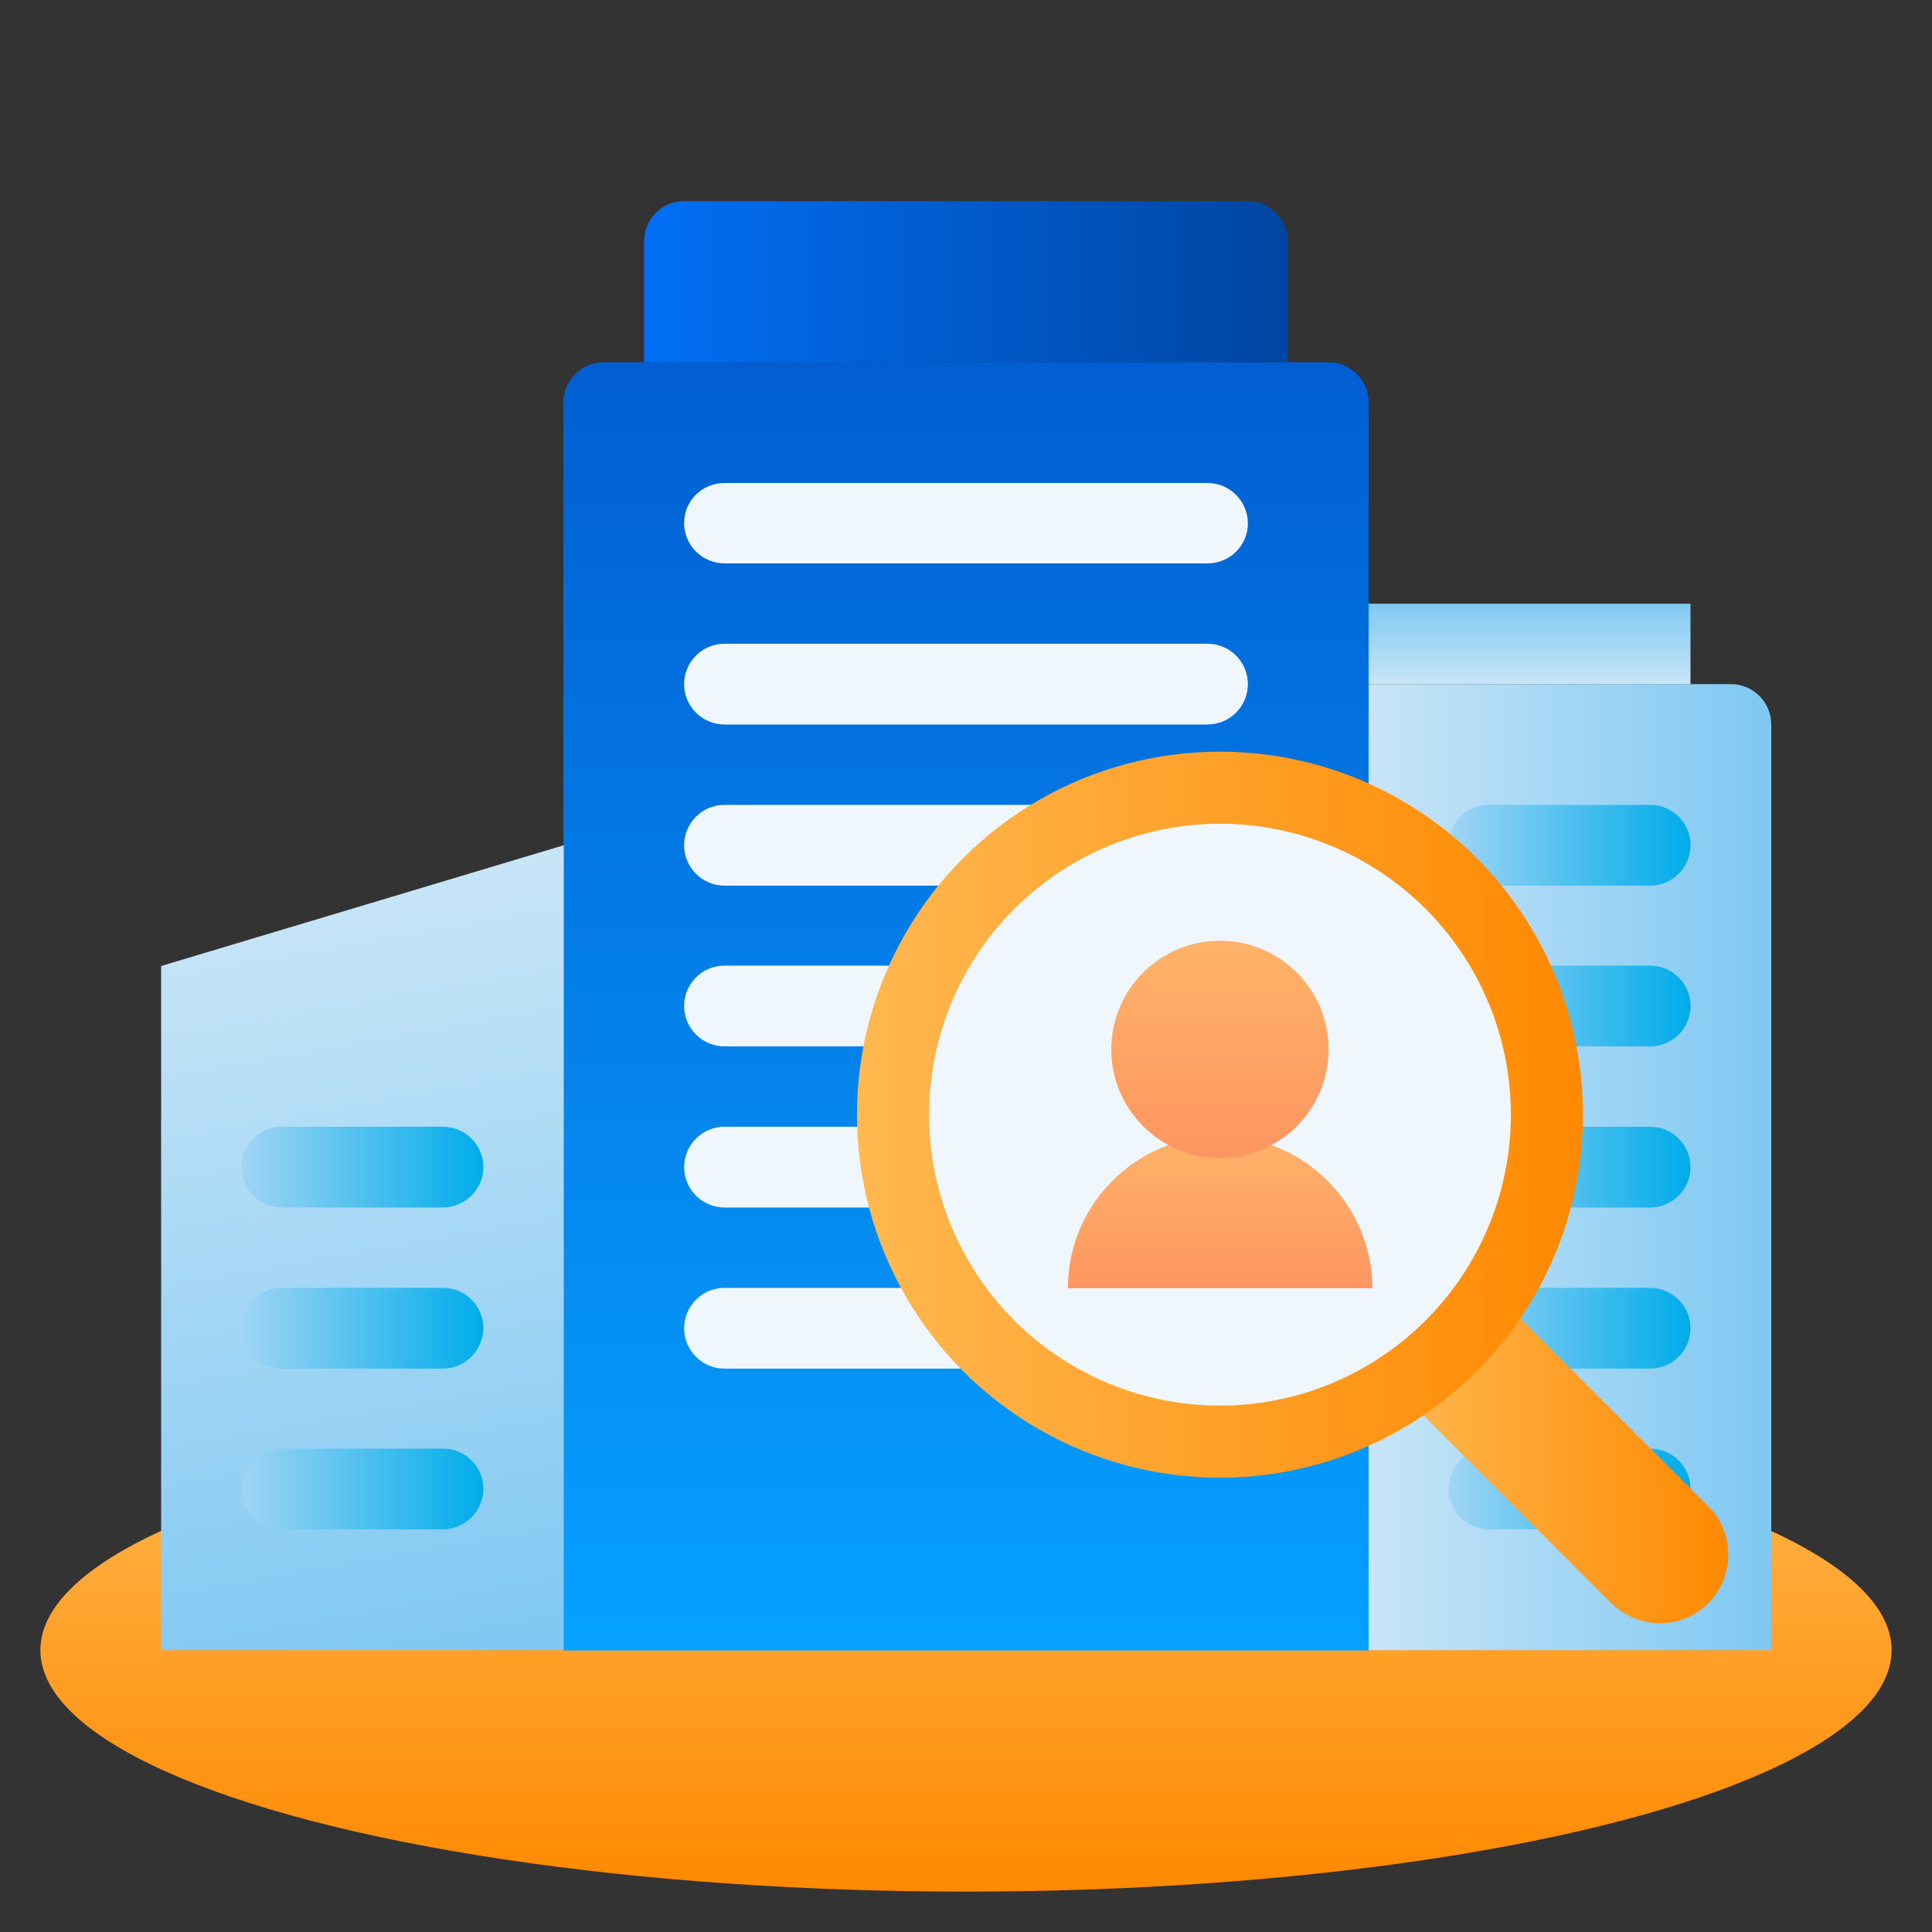 <?xml version="1.0" encoding="utf-8"?>
<!-- Generator: Adobe Illustrator 26.1.0, SVG Export Plug-In . SVG Version: 6.00 Build 0)  -->
<svg version="1.1" id="Layer_1" xmlns="http://www.w3.org/2000/svg" xmlns:xlink="http://www.w3.org/1999/xlink" x="0px" y="0px"
	 viewBox="0 0 512 512" style="enable-background:new 0 0 512 512;" xml:space="preserve">
<rect x="0" y="0" width="512" height="512" fill="#333333" stroke="none"/>
<style type="text/css">
	.st0{fill:url(#SVGID_1_);}
	.st1{fill:url(#SVGID_00000132056995183917067720000016829581425386960277_);}
	.st2{fill:url(#SVGID_00000150809340593726449450000003709940024473752225_);}
	.st3{fill:url(#SVGID_00000016766186270549375820000000096417738673640576_);}
	.st4{fill:#F0F7FC;}
	.st5{fill:url(#SVGID_00000157288569250382344560000016656217616112257171_);}
	.st6{fill:url(#SVGID_00000102519505371115020860000011761059385083011745_);}
	.st7{fill:url(#SVGID_00000009575821878756504390000007451824230243506316_);}
	.st8{fill:url(#SVGID_00000125567475095659120610000011669329368696769417_);}
	.st9{fill:url(#SVGID_00000079453760625595483650000011019391597363071896_);}
	.st10{fill:url(#SVGID_00000129167612605685609310000004466689240451302586_);}
	.st11{fill:url(#SVGID_00000170979444158978824480000010250316738625051038_);}
	.st12{fill:url(#SVGID_00000049908247590242463020000004615378910024476581_);}
	.st13{fill:url(#SVGID_00000155824942246489885280000001669789579400457624_);}
	.st14{fill:url(#SVGID_00000042732080789628581320000007101274292689838250_);}
	.st15{fill:url(#SVGID_00000018234680536189274180000003177351423270198456_);}
	.st16{fill:url(#SVGID_00000147178283073047832460000012845778112998726556_);}
	.st17{fill:url(#SVGID_00000085962765109825100890000001202022340910481847_);}
	.st18{fill:url(#SVGID_00000101806360364984647510000008770985849581621636_);}
</style>
<linearGradient id="SVGID_1_" gradientUnits="userSpaceOnUse" x1="-2061.28" y1="668.032" x2="-2061.28" y2="656.032" gradientTransform="matrix(10.667 0 0 -10.667 22243.051 7499.001)">
	<stop  offset="0" style="stop-color:#FFB850"/>
	<stop  offset="1" style="stop-color:#FF8901"/>
</linearGradient>
<ellipse class="st0" cx="256" cy="437.3" rx="245.3" ry="64"/>
<linearGradient id="SVGID_00000101090341526330870650000003897697926532983999_" gradientUnits="userSpaceOnUse" x1="-2051.276" y1="674.032" x2="-2041.273" y2="674.032" gradientTransform="matrix(10.667 0 0 -10.667 22243.051 7499.001)">
	<stop  offset="0" style="stop-color:#C8E5F7"/>
	<stop  offset="1" style="stop-color:#7FC8F2"/>
</linearGradient>
<path style="fill:url(#SVGID_00000101090341526330870650000003897697926532983999_);" d="M362.7,181.3h96c5.9,0,10.7,4.8,10.7,10.7
	v245.3l0,0H362.7l0,0V181.3L362.7,181.3z"/>
<linearGradient id="SVGID_00000070810410638350000080000013048398183835338926_" gradientUnits="userSpaceOnUse" x1="-2061.28" y1="662.023" x2="-2061.28" y2="694.029" gradientTransform="matrix(10.667 0 0 -10.667 22243.051 7499.001)">
	<stop  offset="0" style="stop-color:#06A1FF"/>
	<stop  offset="1" style="stop-color:#015ED2"/>
</linearGradient>
<path style="fill:url(#SVGID_00000070810410638350000080000013048398183835338926_);" d="M160,96h192c5.9,0,10.7,4.8,10.7,10.7
	v330.7l0,0H149.3l0,0V106.7C149.3,100.8,154.1,96,160,96z"/>
<linearGradient id="SVGID_00000069373265272848748260000017522126768580271515_" gradientUnits="userSpaceOnUse" x1="170.7" y1="600.65" x2="341.3" y2="600.65" gradientTransform="matrix(1 0 0 1 0 -526)">
	<stop  offset="0" style="stop-color:#016FF5"/>
	<stop  offset="1" style="stop-color:#0045A0"/>
</linearGradient>
<path style="fill:url(#SVGID_00000069373265272848748260000017522126768580271515_);" d="M181.3,53.3h149.3
	c5.9,0,10.7,4.8,10.7,10.7v32l0,0H170.7l0,0V64C170.7,58.1,175.4,53.3,181.3,53.3z"/>
<g>
	<path class="st4" d="M320,149.3H192c-5.9,0-10.7-4.8-10.7-10.7S186.1,128,192,128h128c5.9,0,10.7,4.8,10.7,10.7
		S325.9,149.3,320,149.3z"/>
	<path class="st4" d="M320,192H192c-5.9,0-10.7-4.8-10.7-10.7s4.8-10.7,10.7-10.7h128c5.9,0,10.7,4.8,10.7,10.7S325.9,192,320,192z"
		/>
	<path class="st4" d="M320,234.7H192c-5.9,0-10.7-4.8-10.7-10.7s4.8-10.7,10.7-10.7h128c5.9,0,10.7,4.8,10.7,10.7
		S325.9,234.7,320,234.7z"/>
	<path class="st4" d="M320,277.3H192c-5.9,0-10.7-4.8-10.7-10.7c0-5.9,4.8-10.7,10.7-10.7h128c5.9,0,10.7,4.8,10.7,10.7
		C330.7,272.6,325.9,277.3,320,277.3z"/>
	<path class="st4" d="M320,320H192c-5.9,0-10.7-4.8-10.7-10.7s4.8-10.7,10.7-10.7h128c5.9,0,10.7,4.8,10.7,10.7S325.9,320,320,320z"
		/>
	<path class="st4" d="M320,362.7H192c-5.9,0-10.7-4.8-10.7-10.7c0-5.9,4.8-10.7,10.7-10.7h128c5.9,0,10.7,4.8,10.7,10.7
		C330.7,357.9,325.9,362.7,320,362.7z"/>
</g>
<linearGradient id="SVGID_00000119097405684890130230000000526789103579615896_" gradientUnits="userSpaceOnUse" x1="384" y1="750" x2="448" y2="750" gradientTransform="matrix(1 0 0 1 0 -526)">
	<stop  offset="0" style="stop-color:#A0D5F4"/>
	<stop  offset="1" style="stop-color:#00ACEA"/>
</linearGradient>
<path style="fill:url(#SVGID_00000119097405684890130230000000526789103579615896_);" d="M437.3,234.7h-42.7
	c-5.9,0-10.7-4.8-10.7-10.7s4.8-10.7,10.7-10.7h42.7c5.9,0,10.7,4.8,10.7,10.7S443.2,234.7,437.3,234.7z"/>
<linearGradient id="SVGID_00000119101926593906355140000017424892656824702647_" gradientUnits="userSpaceOnUse" x1="384" y1="792.6" x2="448" y2="792.6" gradientTransform="matrix(1 0 0 1 0 -526)">
	<stop  offset="0" style="stop-color:#A0D5F4"/>
	<stop  offset="1" style="stop-color:#00ACEA"/>
</linearGradient>
<path style="fill:url(#SVGID_00000119101926593906355140000017424892656824702647_);" d="M437.3,277.3h-42.7
	c-5.9,0-10.7-4.8-10.7-10.7c0-5.9,4.8-10.7,10.7-10.7h42.7c5.9,0,10.7,4.8,10.7,10.7C448,272.6,443.2,277.3,437.3,277.3z"/>
<linearGradient id="SVGID_00000125589678576885310680000008997871752660014771_" gradientUnits="userSpaceOnUse" x1="384" y1="835.3" x2="448" y2="835.3" gradientTransform="matrix(1 0 0 1 0 -526)">
	<stop  offset="0" style="stop-color:#A0D5F4"/>
	<stop  offset="1" style="stop-color:#00ACEA"/>
</linearGradient>
<path style="fill:url(#SVGID_00000125589678576885310680000008997871752660014771_);" d="M437.3,320h-42.7
	c-5.9,0-10.7-4.8-10.7-10.7s4.8-10.7,10.7-10.7h42.7c5.9,0,10.7,4.8,10.7,10.7S443.2,320,437.3,320z"/>
<linearGradient id="SVGID_00000022534249365033243240000004820654478899782843_" gradientUnits="userSpaceOnUse" x1="384" y1="878" x2="448" y2="878" gradientTransform="matrix(1 0 0 1 0 -526)">
	<stop  offset="0" style="stop-color:#A0D5F4"/>
	<stop  offset="1" style="stop-color:#00ACEA"/>
</linearGradient>
<path style="fill:url(#SVGID_00000022534249365033243240000004820654478899782843_);" d="M437.3,362.7h-42.7
	c-5.9,0-10.7-4.8-10.7-10.7c0-5.9,4.8-10.7,10.7-10.7h42.7c5.9,0,10.7,4.8,10.7,10.7C448,357.9,443.2,362.7,437.3,362.7z"/>
<linearGradient id="SVGID_00000182513760464778760330000006937572569638733977_" gradientUnits="userSpaceOnUse" x1="384" y1="920.6" x2="448" y2="920.6" gradientTransform="matrix(1 0 0 1 0 -526)">
	<stop  offset="0" style="stop-color:#A0D5F4"/>
	<stop  offset="1" style="stop-color:#00ACEA"/>
</linearGradient>
<path style="fill:url(#SVGID_00000182513760464778760330000006937572569638733977_);" d="M437.3,405.3h-42.7
	c-5.9,0-10.7-4.8-10.7-10.7c0-5.9,4.8-10.7,10.7-10.7h42.7c5.9,0,10.7,4.8,10.7,10.7C448,400.6,443.2,405.3,437.3,405.3z"/>
<linearGradient id="SVGID_00000075853646998941032470000002858416513177067948_" gradientUnits="userSpaceOnUse" x1="-2047.278" y1="686.032" x2="-2047.278" y2="688.032" gradientTransform="matrix(10.667 0 0 -10.667 22243.051 7499.001)">
	<stop  offset="0" style="stop-color:#C8E5F7"/>
	<stop  offset="1" style="stop-color:#7FC8F2"/>
</linearGradient>
<path style="fill:url(#SVGID_00000075853646998941032470000002858416513177067948_);" d="M362.7,160H448v21.3h-85.3V160z"/>
<linearGradient id="SVGID_00000137121885328704844390000002762714633573789358_" gradientUnits="userSpaceOnUse" x1="-2077.834" y1="680.872" x2="-2074.414" y2="661.479" gradientTransform="matrix(10.667 0 0 -10.667 22243.051 7499.001)">
	<stop  offset="0" style="stop-color:#C8E5F7"/>
	<stop  offset="1" style="stop-color:#7FC8F2"/>
</linearGradient>
<path style="fill:url(#SVGID_00000137121885328704844390000002762714633573789358_);" d="M42.7,256l106.7-32v213.3H42.7V256z"/>
<linearGradient id="SVGID_00000028296513871735947300000009949340704796255417_" gradientUnits="userSpaceOnUse" x1="64" y1="835.3" x2="128" y2="835.3" gradientTransform="matrix(1 0 0 1 0 -526)">
	<stop  offset="0" style="stop-color:#A0D5F4"/>
	<stop  offset="1" style="stop-color:#00ACEA"/>
</linearGradient>
<path style="fill:url(#SVGID_00000028296513871735947300000009949340704796255417_);" d="M117.3,320H74.7c-5.9,0-10.7-4.8-10.7-10.7
	s4.8-10.7,10.7-10.7h42.7c5.9,0,10.7,4.8,10.7,10.7S123.2,320,117.3,320z"/>
<linearGradient id="SVGID_00000165205390654672282140000000804311640793692068_" gradientUnits="userSpaceOnUse" x1="64" y1="878" x2="128" y2="878" gradientTransform="matrix(1 0 0 1 0 -526)">
	<stop  offset="0" style="stop-color:#A0D5F4"/>
	<stop  offset="1" style="stop-color:#00ACEA"/>
</linearGradient>
<path style="fill:url(#SVGID_00000165205390654672282140000000804311640793692068_);" d="M117.3,362.7H74.7
	c-5.9,0-10.7-4.8-10.7-10.7c0-5.9,4.8-10.7,10.7-10.7h42.7c5.9,0,10.7,4.8,10.7,10.7C128,357.9,123.2,362.7,117.3,362.7z"/>
<linearGradient id="SVGID_00000062879318320394744740000011325644889604564890_" gradientUnits="userSpaceOnUse" x1="64" y1="920.6" x2="128" y2="920.6" gradientTransform="matrix(1 0 0 1 0 -526)">
	<stop  offset="0" style="stop-color:#A0D5F4"/>
	<stop  offset="1" style="stop-color:#00ACEA"/>
</linearGradient>
<path style="fill:url(#SVGID_00000062879318320394744740000011325644889604564890_);" d="M117.3,405.3H74.7
	c-5.9,0-10.7-4.8-10.7-10.7c0-5.9,4.8-10.7,10.7-10.7h42.7c5.9,0,10.7,4.8,10.7,10.7C128,400.6,123.2,405.3,117.3,405.3z"/>
<g>
	<g>
		
			<linearGradient id="SVGID_00000065779945297194223040000017220739037896915346_" gradientUnits="userSpaceOnUse" x1="368.202" y1="128.699" x2="458" y2="128.699" gradientTransform="matrix(1 0 0 -1 0 514)">
			<stop  offset="0" style="stop-color:#FFB850"/>
			<stop  offset="1" style="stop-color:#FF8901"/>
		</linearGradient>
		<path style="fill:url(#SVGID_00000065779945297194223040000017220739037896915346_);" d="M458,412.1c0,10-8.2,18.1-18.1,18.1
			c-4.8,0-9.4-2-12.9-5.3l-58.8-58.8l25.7-25.7l58.8,58.8C456.2,402.5,458,407.2,458,412.1z"/>
		
			<linearGradient id="SVGID_00000160183416465571905030000010842558421023352708_" gradientUnits="userSpaceOnUse" x1="-1368.897" y1="77.007" x2="-1350.855" y2="77.007" gradientTransform="matrix(10.667 0 0 10.667 14828.692 -526.026)">
			<stop  offset="0" style="stop-color:#FFB850"/>
			<stop  offset="1" style="stop-color:#FF8901"/>
		</linearGradient>
		<circle style="fill:url(#SVGID_00000160183416465571905030000010842558421023352708_);" cx="323.3" cy="295.4" r="96.2"/>
		<circle class="st4" cx="323.3" cy="295.4" r="77.1"/>
	</g>
	<g>
		
			<linearGradient id="SVGID_00000034770710697991334710000003752297592175653783_" gradientUnits="userSpaceOnUse" x1="-664.784" y1="720.331" x2="-664.784" y2="724.111" gradientTransform="matrix(10.667 0 0 -10.667 7414.333 8025.001)">
			<stop  offset="0" style="stop-color:#FE9661"/>
			<stop  offset="1" style="stop-color:#FFB369"/>
		</linearGradient>
		<path style="fill:url(#SVGID_00000034770710697991334710000003752297592175653783_);" d="M323.3,301.1
			c-22.3,0-40.3,18.1-40.3,40.3h80.7C363.6,319.2,345.6,301.1,323.3,301.1z"/>
		
			<linearGradient id="SVGID_00000154404284465318517420000007310713351372780734_" gradientUnits="userSpaceOnUse" x1="-664.784" y1="723.571" x2="-664.784" y2="728.972" gradientTransform="matrix(10.667 0 0 -10.667 7414.333 8025.001)">
			<stop  offset="0" style="stop-color:#FE9661"/>
			<stop  offset="1" style="stop-color:#FFB369"/>
		</linearGradient>
		<circle style="fill:url(#SVGID_00000154404284465318517420000007310713351372780734_);" cx="323.3" cy="278.1" r="28.8"/>
	</g>
</g>
</svg>
